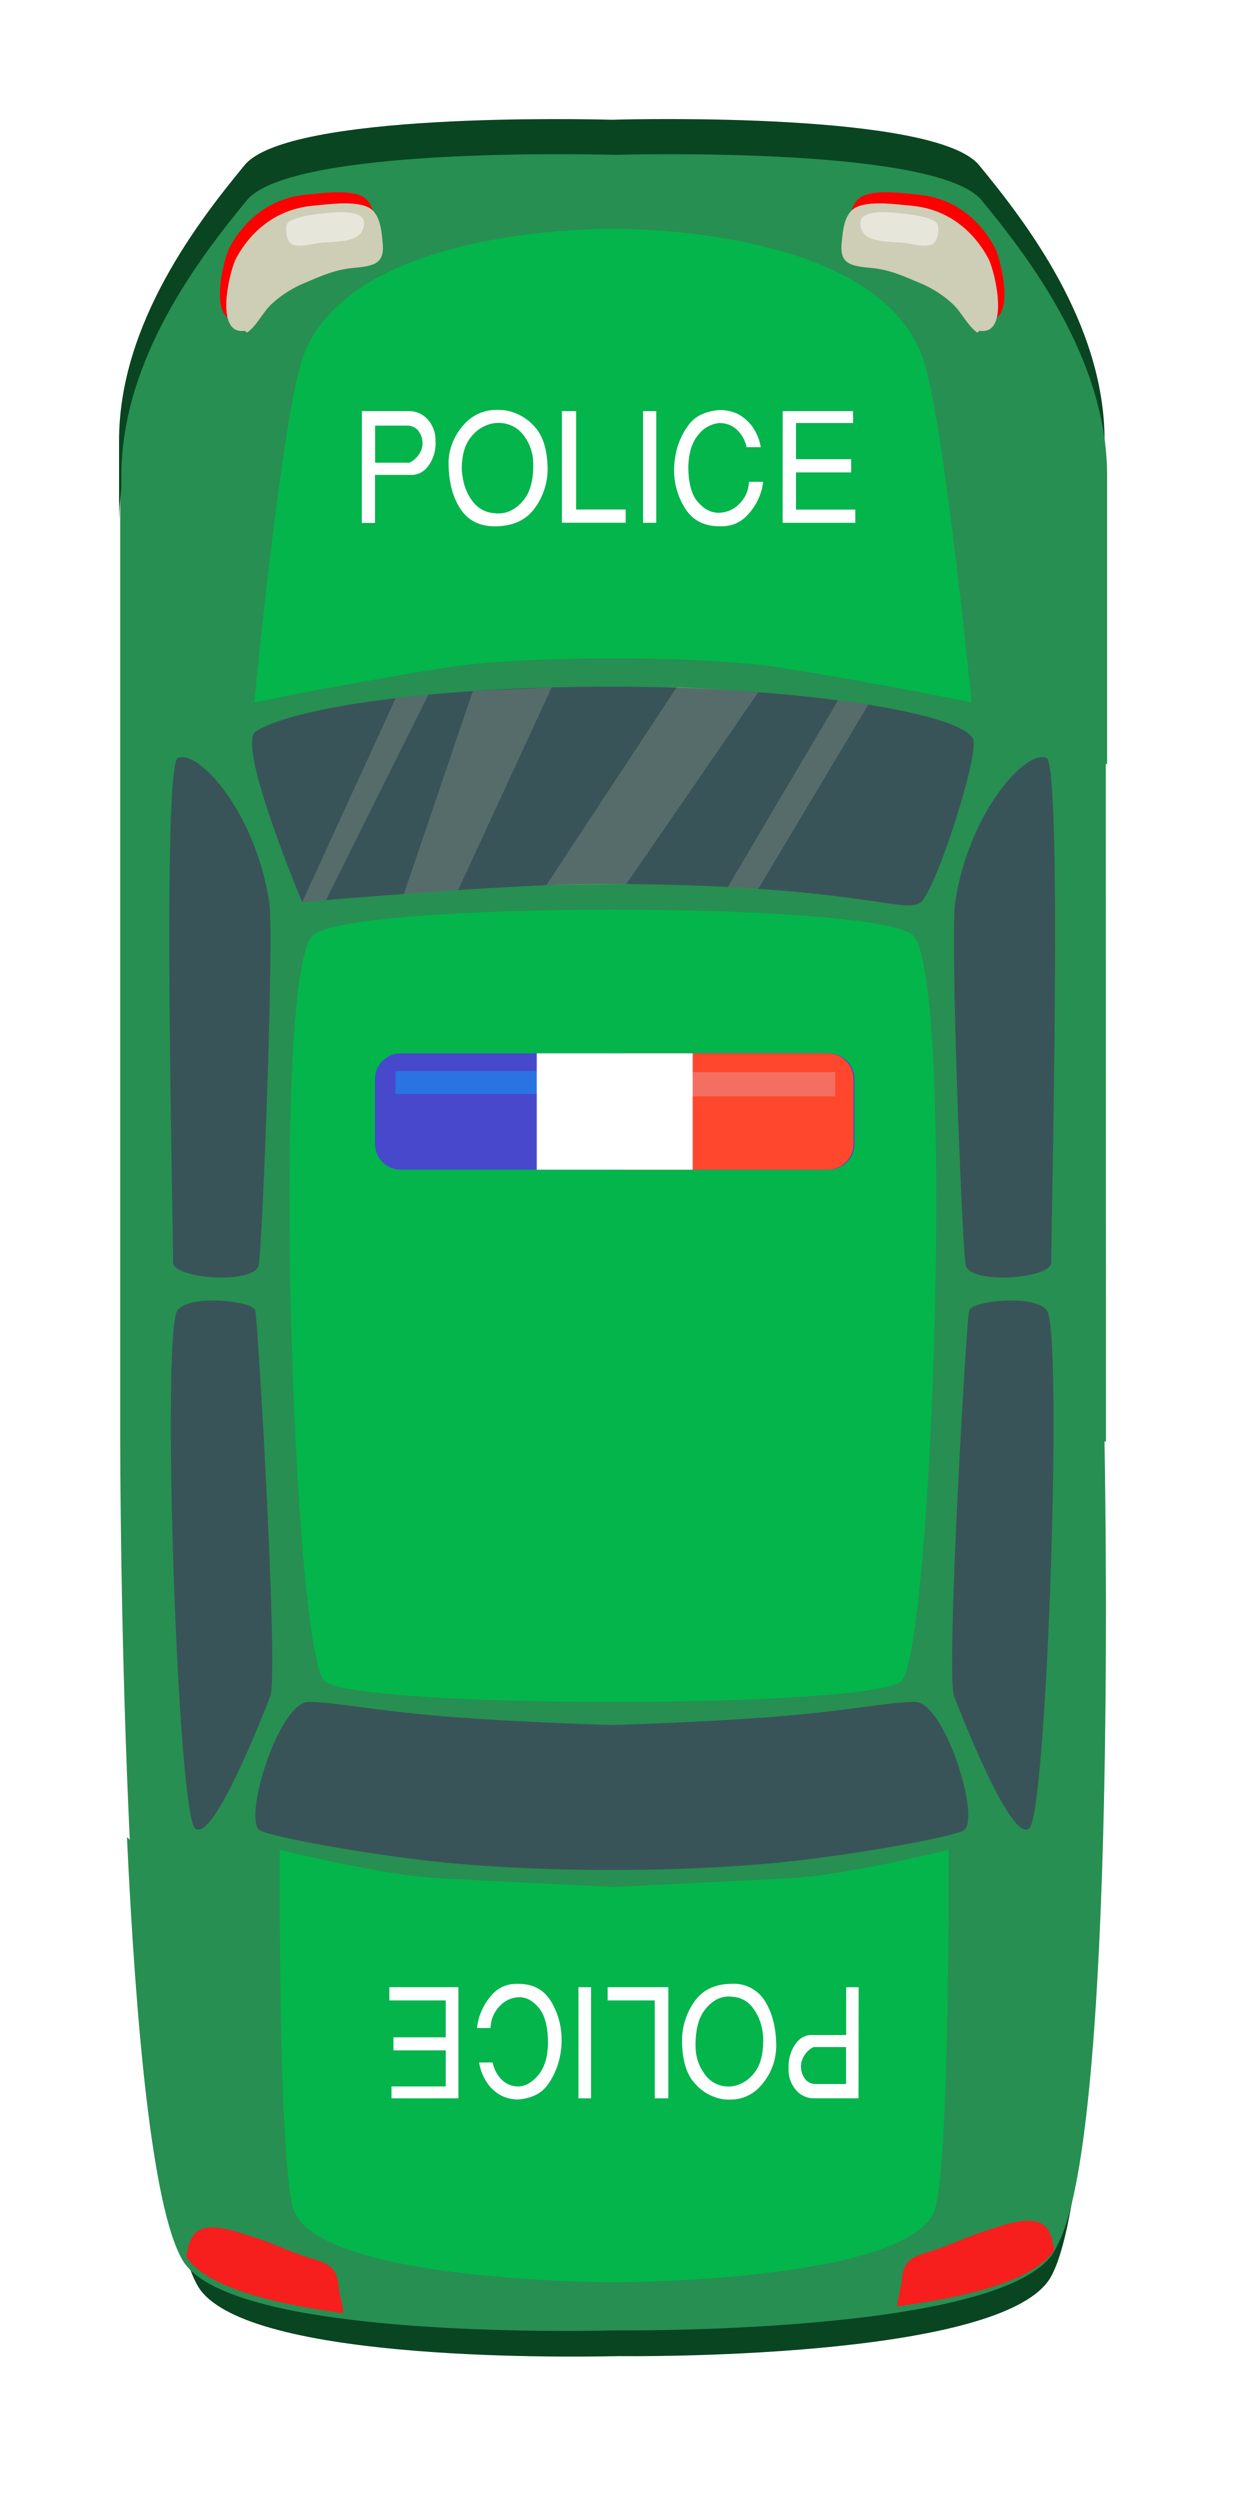 <svg width="42" height="84" viewBox="0 0 42 84" fill="none" xmlns="http://www.w3.org/2000/svg">
<g filter="url(#filter0_d_13_23613)">
<path d="M33.267 66.6C33.037 68.589 32.729 70.134 32.32 70.888C30.766 73.744 17.798 73.569 17.798 73.569C15.568 73.617 5.08 73.71 3.641 71.204C3.191 70.422 2.837 68.75 2.557 66.6H2.273C2.584 69.969 3.022 72.726 3.641 73.802C5.084 76.307 15.568 76.215 17.798 76.166C17.798 76.166 30.768 76.341 32.32 73.485C32.894 72.429 33.268 69.815 33.508 66.603L33.267 66.6Z" fill="#094521"/>
<path d="M34.153 13.378C34.153 9.428 31.465 5.982 29.936 4.12C28.471 2.344 18.492 2.566 17.596 2.593C16.7 2.57 6.718 2.341 5.257 4.12C3.724 5.982 1.039 9.428 1.039 13.378V45.433C1.039 45.433 1.039 69.057 3.214 72.763C4.685 75.268 15.403 75.176 17.683 75.127C17.683 75.127 30.936 75.302 32.521 72.446C34.46 68.953 34.166 48.471 34.111 45.433H34.16L34.153 13.378Z" fill="#278F51"/>
<path d="M32.439 72.616C33.454 70.787 33.857 64.291 34.002 58.092C33.07 58.118 32.462 59.308 31.125 59.278C30.254 59.258 29.904 58.667 29.102 58.533C28.383 58.412 27.387 58.765 26.653 58.876C24.988 59.126 23.188 59.065 21.437 59.065C17.506 59.065 13.655 58.852 9.723 58.852C8.835 58.852 7.776 58.362 6.89 58.362C5.865 58.362 5.502 59.086 4.589 59.361C3.597 59.66 2.134 59.483 1.266 58.733C1.551 64.848 2.093 71.164 3.132 72.94C4.603 75.444 15.321 75.352 17.599 75.303C17.599 75.297 30.854 75.473 32.439 72.616Z" fill="#278F51"/>
<path d="M29.897 2.549C28.433 0.773 18.453 0.995 17.556 1.024C16.66 0.999 6.679 0.771 5.218 2.549C3.685 4.412 1 7.858 1 11.807V14.612C1 10.663 3.688 7.216 5.218 5.354C6.681 3.578 16.66 3.8 17.556 3.828C18.453 3.804 28.434 3.575 29.897 5.354C31.428 7.216 34.114 10.663 34.114 14.612V11.807C34.117 7.858 31.428 4.412 29.897 2.549Z" fill="#094521"/>
<path d="M17.635 2.203C16.739 2.178 6.757 1.95 5.296 3.728C3.763 5.59 1.078 9.037 1.078 12.986V23.112C3.556 21.023 6.818 19.884 10.086 19.532C15.525 18.948 19.575 18.881 21.942 19.107C25.307 19.428 31.453 20.456 34.199 22.689V12.986C34.199 9.037 31.511 5.59 29.981 3.728C28.51 1.95 18.531 2.181 17.635 2.203Z" fill="#278F51"/>
<path d="M27.679 28.431C26.479 27.276 8.706 27.276 7.507 28.431C6.1 29.786 6.825 52.256 7.891 53.469C8.728 54.424 26.458 54.424 27.295 53.469C28.36 52.256 29.085 29.786 27.679 28.431Z" fill="#04B54C"/>
<path d="M28.085 9.284C26.753 4.525 17.587 4.693 17.587 4.693C17.587 4.693 8.418 4.525 7.09 9.284C6.386 11.813 5.545 20.606 5.545 20.606C5.545 20.606 7.801 20.106 11.97 19.431C14.53 19.016 20.645 19.016 23.206 19.431C27.375 20.106 29.644 20.606 29.644 20.606C29.644 20.606 28.79 11.813 28.085 9.284Z" fill="#04B54C"/>
<path d="M28.871 59.154C28.871 59.154 25.394 60.011 23.592 60.105C20.948 60.245 17.635 60.402 17.635 60.402C17.635 60.402 14.322 60.245 11.678 60.105C9.876 60.011 6.399 59.154 6.399 59.154C6.399 59.154 6.338 70.207 6.907 71.363C8.052 73.685 17.635 73.685 17.635 73.685C17.635 73.685 27.218 73.685 28.363 71.363C28.929 70.207 28.871 59.154 28.871 59.154Z" fill="#04B54C"/>
<path d="M5.593 21.579C4.927 22.023 7.154 27.312 7.154 27.312C7.154 27.312 14.057 26.699 17.118 26.699C25.77 26.699 27.413 27.759 27.941 27.312C28.469 26.865 29.949 22.226 29.687 21.805C29.106 20.871 23.401 20.093 17.85 20.073C11.352 20.051 6.753 20.812 5.593 21.579Z" fill="#385459"/>
<path d="M27.742 54.185C26.773 54.185 25.48 54.508 22.679 54.709C20.015 54.9 17.556 54.96 17.556 54.96C17.556 54.96 15.094 54.9 12.435 54.709C9.633 54.508 8.34 54.189 7.371 54.185C6.372 54.185 5.146 58.122 5.731 58.499C5.998 58.672 8.409 59.154 11.007 59.478C14.079 59.862 17.556 59.83 17.556 59.83C17.556 59.83 21.035 59.862 24.105 59.478C26.703 59.154 29.114 58.672 29.382 58.499C29.968 58.122 28.741 54.182 27.742 54.185Z" fill="#385459"/>
<path d="M2.978 22.467C2.441 22.706 2.816 37.809 2.816 39.424C2.816 39.966 5.569 40.177 5.694 39.499C5.819 38.822 6.218 28.429 6.045 27.301C5.579 24.274 3.656 22.165 2.978 22.467Z" fill="#385459"/>
<path d="M2.956 41.038C3.328 40.483 5.489 40.695 5.578 41.038C5.666 41.381 6.364 53.271 6.08 53.997C5.796 54.722 4.161 58.916 3.558 58.436C2.956 57.957 2.43 41.824 2.956 41.038Z" fill="#385459"/>
<path d="M32.161 22.467C32.698 22.706 32.323 37.809 32.323 39.424C32.323 39.966 29.57 40.177 29.446 39.499C29.322 38.822 28.921 28.429 29.095 27.301C29.56 24.274 31.482 22.165 32.161 22.467Z" fill="#385459"/>
<path d="M32.182 41.038C31.81 40.483 29.649 40.695 29.56 41.038C29.472 41.381 28.774 53.271 29.058 53.997C29.341 54.722 30.977 58.916 31.579 58.436C32.182 57.957 32.709 41.824 32.182 41.038Z" fill="#385459"/>
<path d="M25.497 4.761C25.538 4.388 25.567 3.762 26.023 3.571C26.5 3.373 27.316 3.491 27.843 3.54C29.055 3.651 29.917 4.376 30.421 5.307C30.642 5.726 31.164 7.901 30.126 7.741L30.054 7.804C29.729 7.582 29.528 7.124 29.226 6.841C28.895 6.535 28.511 6.292 28.093 6.123C27.529 5.884 27.075 5.679 26.451 5.626C25.728 5.563 25.42 5.454 25.497 4.761Z" fill="#FF0000"/>
<path d="M25.282 5.135C25.324 4.761 25.352 4.136 25.809 3.945C26.286 3.746 27.103 3.864 27.629 3.913C28.841 4.024 29.702 4.749 30.206 5.68C30.428 6.1 30.951 8.275 29.912 8.114L29.84 8.176C29.515 7.954 29.314 7.498 29.012 7.214C28.681 6.908 28.297 6.665 27.879 6.497C27.315 6.257 26.861 6.053 26.238 5.999C25.513 5.937 25.207 5.827 25.282 5.135Z" fill="#CECDB6"/>
<path opacity="0.5" d="M28.485 4.489C28.565 4.638 28.529 5.081 28.343 5.198C28.138 5.326 27.695 5.211 27.486 5.175C27.035 5.096 26.163 5.197 25.961 4.738C25.668 4.072 26.58 4.109 27.023 4.146C27.376 4.176 28.215 4.247 28.459 4.479C28.5 4.518 28.52 4.631 28.52 4.612L28.485 4.489Z" fill="white"/>
<path d="M9.642 4.761C9.601 4.388 9.572 3.762 9.116 3.571C8.639 3.373 7.823 3.491 7.296 3.54C6.084 3.651 5.223 4.376 4.718 5.307C4.496 5.726 3.975 7.901 5.014 7.741L5.085 7.804C5.41 7.582 5.611 7.124 5.913 6.841C6.244 6.535 6.628 6.292 7.046 6.123C7.61 5.884 8.064 5.679 8.688 5.626C9.411 5.563 9.719 5.454 9.642 4.761Z" fill="#FF0000"/>
<path d="M9.856 5.135C9.815 4.761 9.786 4.136 9.33 3.945C8.853 3.746 8.036 3.864 7.51 3.913C6.298 4.024 5.437 4.749 4.933 5.68C4.711 6.1 4.188 8.275 5.227 8.114L5.299 8.176C5.624 7.954 5.825 7.498 6.127 7.214C6.458 6.909 6.842 6.666 7.26 6.497C7.824 6.257 8.278 6.053 8.902 5.999C9.626 5.937 9.932 5.827 9.856 5.135Z" fill="#CECDB6"/>
<path opacity="0.5" d="M6.654 4.489C6.574 4.638 6.61 5.081 6.796 5.198C7 5.326 7.444 5.211 7.653 5.175C8.104 5.096 8.976 5.197 9.178 4.738C9.471 4.072 8.559 4.109 8.117 4.146C7.763 4.176 6.924 4.247 6.68 4.479C6.639 4.518 6.619 4.631 6.619 4.612L6.654 4.489Z" fill="white"/>
<path d="M8.385 73.873C8.321 73.132 8.033 73.061 7.367 72.855C6.751 72.665 6.138 72.355 5.524 72.169C5.056 72.026 4.125 71.655 3.651 71.96C3.41 72.116 3.306 72.472 3.261 72.834C3.927 73.826 6.076 74.399 8.54 74.721C8.506 74.414 8.401 74.071 8.385 73.873Z" fill="#F71E1E"/>
<path d="M27.296 73.646C27.359 72.906 27.648 72.835 28.314 72.629C28.93 72.439 29.543 72.13 30.156 71.942C30.625 71.799 31.556 71.428 32.03 71.735C32.271 71.889 32.374 72.247 32.419 72.607C31.753 73.606 29.605 74.174 27.14 74.494C27.176 74.189 27.279 73.846 27.296 73.646Z" fill="#F71E1E"/>
<path opacity="0.2" d="M12.889 20.221L10.571 27.037L12.392 26.908L15.534 20.099L12.889 20.221Z" fill="#CECDB6"/>
<path opacity="0.2" d="M15.356 26.743L19.748 20.073L22.479 20.258L18.041 26.704L15.356 26.743Z" fill="#CECDB6"/>
<path opacity="0.2" d="M21.454 26.803L25.158 20.531L26.173 20.678L22.479 26.864L21.454 26.803Z" fill="#CECDB6"/>
<path opacity="0.2" d="M10.296 20.457L7.154 27.312L7.952 27.244L11.392 20.339L10.296 20.457Z" fill="#CECDB6"/>
<path d="M24.848 32.392H10.463C9.986 32.392 9.599 32.78 9.599 33.257V35.437C9.599 35.915 9.986 36.302 10.463 36.302H24.848C25.325 36.302 25.712 35.915 25.712 35.437V33.257C25.712 32.78 25.325 32.392 24.848 32.392Z" fill="#4848CC"/>
<path d="M25.094 32.987H10.289V33.757H25.094V32.987Z" fill="#2974E2"/>
<path d="M24.811 32.392H17.856V36.302H24.811C24.924 36.302 25.037 36.28 25.142 36.236C25.247 36.193 25.343 36.129 25.423 36.049C25.503 35.969 25.567 35.873 25.611 35.768C25.654 35.663 25.677 35.551 25.677 35.437V33.259C25.677 33.145 25.654 33.033 25.611 32.928C25.568 32.822 25.504 32.727 25.423 32.646C25.343 32.566 25.247 32.502 25.142 32.459C25.037 32.415 24.925 32.392 24.811 32.392Z" fill="#FF472E"/>
<path d="M25.061 33.023H19.837V33.836H25.061V33.023Z" fill="#F46F62"/>
<path d="M20.274 32.392H15.035V36.302H20.274V32.392Z" fill="white"/>
<path d="M9.16 10.814H10.745C10.863 10.813 10.979 10.838 11.087 10.886C11.195 10.934 11.291 11.004 11.369 11.091C11.55 11.291 11.644 11.555 11.631 11.824C11.634 11.836 11.636 11.85 11.637 11.863V11.906C11.636 11.971 11.631 12.037 11.62 12.101C11.609 12.175 11.591 12.247 11.566 12.317C11.511 12.482 11.421 12.634 11.3 12.761C11.233 12.828 11.152 12.88 11.062 12.914C10.973 12.948 10.877 12.963 10.782 12.957H9.601V14.572H9.157L9.16 10.814ZM9.604 12.547H10.749C10.777 12.539 10.803 12.525 10.828 12.509C10.879 12.478 10.927 12.441 10.969 12.398C11.038 12.332 11.094 12.253 11.135 12.167C11.186 12.062 11.206 11.944 11.194 11.828C11.183 11.686 11.125 11.551 11.03 11.444C10.984 11.397 10.928 11.359 10.867 11.335C10.805 11.31 10.739 11.298 10.673 11.301H9.604V12.547Z" fill="white"/>
<path d="M12.082 12.37C12.088 12.309 12.097 12.248 12.11 12.188C12.189 11.822 12.37 11.485 12.632 11.217C12.775 11.068 12.948 10.951 13.139 10.874C13.331 10.798 13.536 10.763 13.742 10.773C13.799 10.773 13.853 10.773 13.911 10.779C13.968 10.785 14.024 10.795 14.08 10.808C14.425 10.887 14.736 11.075 14.968 11.343C15.24 11.639 15.384 12.095 15.4 12.71C15.409 13.207 15.253 13.693 14.956 14.091C14.66 14.487 14.216 14.684 13.624 14.684C13.106 14.684 12.718 14.484 12.46 14.084C12.203 13.683 12.073 13.171 12.071 12.546C12.071 12.487 12.075 12.428 12.082 12.37ZM12.55 13.065C12.567 13.168 12.592 13.269 12.626 13.368C12.697 13.579 12.81 13.774 12.959 13.939C13.132 14.124 13.371 14.234 13.625 14.243C13.647 14.243 13.668 14.25 13.688 14.251C13.709 14.252 13.73 14.252 13.751 14.251C14.061 14.251 14.337 14.107 14.582 13.817C14.826 13.528 14.937 13.09 14.915 12.503C14.9 12.174 14.78 11.857 14.573 11.601C14.473 11.474 14.345 11.373 14.199 11.306C14.053 11.238 13.893 11.206 13.732 11.211C13.692 11.211 13.651 11.214 13.61 11.219C13.569 11.224 13.529 11.231 13.489 11.241C13.221 11.312 12.984 11.471 12.818 11.693C12.615 11.939 12.514 12.305 12.514 12.79C12.524 12.875 12.535 12.966 12.55 13.065Z" fill="white"/>
<path d="M15.88 10.814H16.358V14.12H18.023V14.564H15.88V10.814Z" fill="white"/>
<path d="M18.606 10.814H19.05V14.566H18.606V10.814Z" fill="white"/>
<path d="M19.663 12.534C19.671 12.46 19.681 12.386 19.693 12.312C19.757 11.944 19.904 11.596 20.125 11.294C20.347 10.982 20.707 10.808 21.199 10.775C21.288 10.776 21.378 10.785 21.465 10.803C21.572 10.824 21.676 10.857 21.775 10.902C21.955 10.995 22.113 11.124 22.24 11.282C22.406 11.5 22.517 11.755 22.563 12.025H22.085C22.038 11.789 21.915 11.575 21.735 11.415C21.588 11.289 21.402 11.218 21.208 11.216H21.172C21.163 11.214 21.152 11.214 21.142 11.216C21.008 11.233 20.878 11.277 20.761 11.345C20.643 11.413 20.541 11.504 20.46 11.613C20.253 11.857 20.142 12.208 20.127 12.666C20.127 13.217 20.232 13.614 20.441 13.858C20.65 14.103 20.88 14.226 21.13 14.23H21.145C21.4 14.228 21.644 14.126 21.825 13.946C21.929 13.849 22.012 13.732 22.07 13.602C22.128 13.472 22.16 13.332 22.164 13.19H22.642C22.635 13.235 22.629 13.279 22.621 13.326C22.613 13.372 22.602 13.419 22.59 13.467C22.503 13.779 22.342 14.066 22.119 14.302C22.009 14.425 21.873 14.523 21.721 14.589C21.569 14.654 21.404 14.686 21.239 14.682C20.706 14.698 20.307 14.511 20.044 14.12C19.776 13.713 19.639 13.235 19.649 12.748C19.649 12.681 19.655 12.607 19.663 12.534Z" fill="white"/>
<path d="M23.299 10.814H25.663V11.214H23.745V12.429H25.599V12.873H23.745V14.123H25.738V14.566H23.296L23.299 10.814Z" fill="white"/>
<path d="M25.846 67.503H24.339C24.226 67.503 24.114 67.478 24.012 67.431C23.909 67.383 23.818 67.314 23.745 67.227C23.572 67.025 23.483 66.764 23.495 66.498C23.494 66.485 23.494 66.472 23.495 66.459V66.416C23.496 66.351 23.501 66.287 23.511 66.223C23.522 66.15 23.54 66.078 23.563 66.009C23.614 65.847 23.7 65.698 23.814 65.573C23.877 65.506 23.953 65.454 24.039 65.42C24.124 65.386 24.215 65.371 24.307 65.376H25.431V63.771H25.851L25.846 67.503ZM25.427 65.781H24.339C24.312 65.79 24.286 65.803 24.262 65.82C24.213 65.851 24.169 65.888 24.129 65.931C24.063 65.998 24.01 66.076 23.971 66.161C23.919 66.278 23.901 66.407 23.919 66.534C23.937 66.661 23.99 66.78 24.072 66.879C24.114 66.926 24.166 66.963 24.225 66.988C24.283 67.013 24.347 67.025 24.41 67.022H25.427V65.781Z" fill="white"/>
<path d="M23.068 65.955C23.062 66.014 23.053 66.075 23.042 66.136C22.967 66.498 22.795 66.832 22.543 67.102C22.412 67.249 22.249 67.365 22.068 67.441C21.886 67.518 21.69 67.554 21.493 67.546C21.44 67.546 21.382 67.546 21.333 67.538C21.279 67.533 21.225 67.523 21.172 67.509C20.84 67.429 20.542 67.242 20.326 66.977C20.067 66.687 19.93 66.234 19.915 65.618C19.905 65.127 20.053 64.645 20.337 64.244C20.617 63.852 21.038 63.656 21.601 63.656C21.823 63.645 22.043 63.694 22.239 63.799C22.434 63.904 22.598 64.061 22.711 64.252C22.958 64.65 23.082 65.159 23.082 65.781C23.077 65.837 23.074 65.892 23.068 65.955ZM22.624 65.264C22.608 65.162 22.584 65.061 22.553 64.963C22.488 64.755 22.381 64.561 22.24 64.395C22.16 64.304 22.062 64.23 21.953 64.178C21.843 64.126 21.724 64.097 21.603 64.092L21.543 64.084C21.523 64.083 21.502 64.083 21.482 64.084C21.186 64.084 20.923 64.228 20.693 64.515C20.463 64.802 20.356 65.238 20.372 65.822C20.385 66.148 20.498 66.461 20.697 66.719C20.789 66.843 20.91 66.943 21.049 67.011C21.188 67.078 21.341 67.111 21.495 67.106C21.532 67.106 21.57 67.104 21.606 67.1C21.644 67.094 21.681 67.086 21.717 67.076C21.975 67.006 22.2 66.849 22.356 66.632C22.549 66.387 22.645 66.023 22.645 65.541C22.648 65.448 22.637 65.363 22.622 65.264H22.624Z" fill="white"/>
<path d="M19.455 67.503H19V64.214H17.417V63.77H19.455V67.503Z" fill="white"/>
<path d="M16.86 67.503H16.436V63.771H16.86V67.503Z" fill="white"/>
<path d="M15.859 65.792C15.852 65.865 15.842 65.939 15.83 66.014C15.771 66.378 15.63 66.723 15.42 67.025C15.206 67.336 14.866 67.509 14.398 67.544C14.313 67.542 14.228 67.532 14.144 67.515C14.043 67.494 13.944 67.461 13.85 67.416C13.677 67.323 13.526 67.195 13.406 67.039C13.246 66.82 13.141 66.567 13.098 66.299H13.553C13.596 66.532 13.713 66.744 13.886 66.905C14.023 67.031 14.201 67.101 14.387 67.104H14.422C14.431 67.106 14.441 67.106 14.451 67.104C14.684 67.084 14.9 66.952 15.099 66.709C15.297 66.466 15.402 66.116 15.413 65.661C15.413 65.114 15.313 64.719 15.114 64.476C14.915 64.232 14.697 64.109 14.459 64.106H14.446C14.326 64.109 14.207 64.135 14.097 64.183C13.986 64.232 13.887 64.302 13.803 64.389C13.602 64.589 13.487 64.859 13.483 65.142H13.028C13.028 65.097 13.041 65.052 13.048 65.006C13.054 64.961 13.065 64.913 13.076 64.865C13.156 64.557 13.308 64.272 13.52 64.035C13.623 63.914 13.751 63.817 13.896 63.752C14.04 63.687 14.198 63.654 14.356 63.658C14.865 63.641 15.244 63.826 15.494 64.213C15.749 64.621 15.879 65.095 15.868 65.577C15.872 65.647 15.867 65.719 15.859 65.792Z" fill="white"/>
<path d="M12.402 67.503H10.154V67.104H11.977V65.892H10.22V65.454H11.977V64.214H10.082V63.77H12.402V67.503Z" fill="white"/>
</g>
<defs>
<filter id="filter0_d_13_23613" x="0" y="0" width="41.199" height="83.182" filterUnits="userSpaceOnUse" color-interpolation-filters="sRGB">
<feFlood flood-opacity="0" result="BackgroundImageFix"/>
<feColorMatrix in="SourceAlpha" type="matrix" values="0 0 0 0 0 0 0 0 0 0 0 0 0 0 0 0 0 0 127 0" result="hardAlpha"/>
<feOffset dx="3" dy="3"/>
<feGaussianBlur stdDeviation="2"/>
<feComposite in2="hardAlpha" operator="out"/>
<feColorMatrix type="matrix" values="0 0 0 0 0 0 0 0 0 0 0 0 0 0 0 0 0 0 0.25 0"/>
<feBlend mode="normal" in2="BackgroundImageFix" result="effect1_dropShadow_13_23613"/>
<feBlend mode="normal" in="SourceGraphic" in2="effect1_dropShadow_13_23613" result="shape"/>
</filter>
</defs>
</svg>
